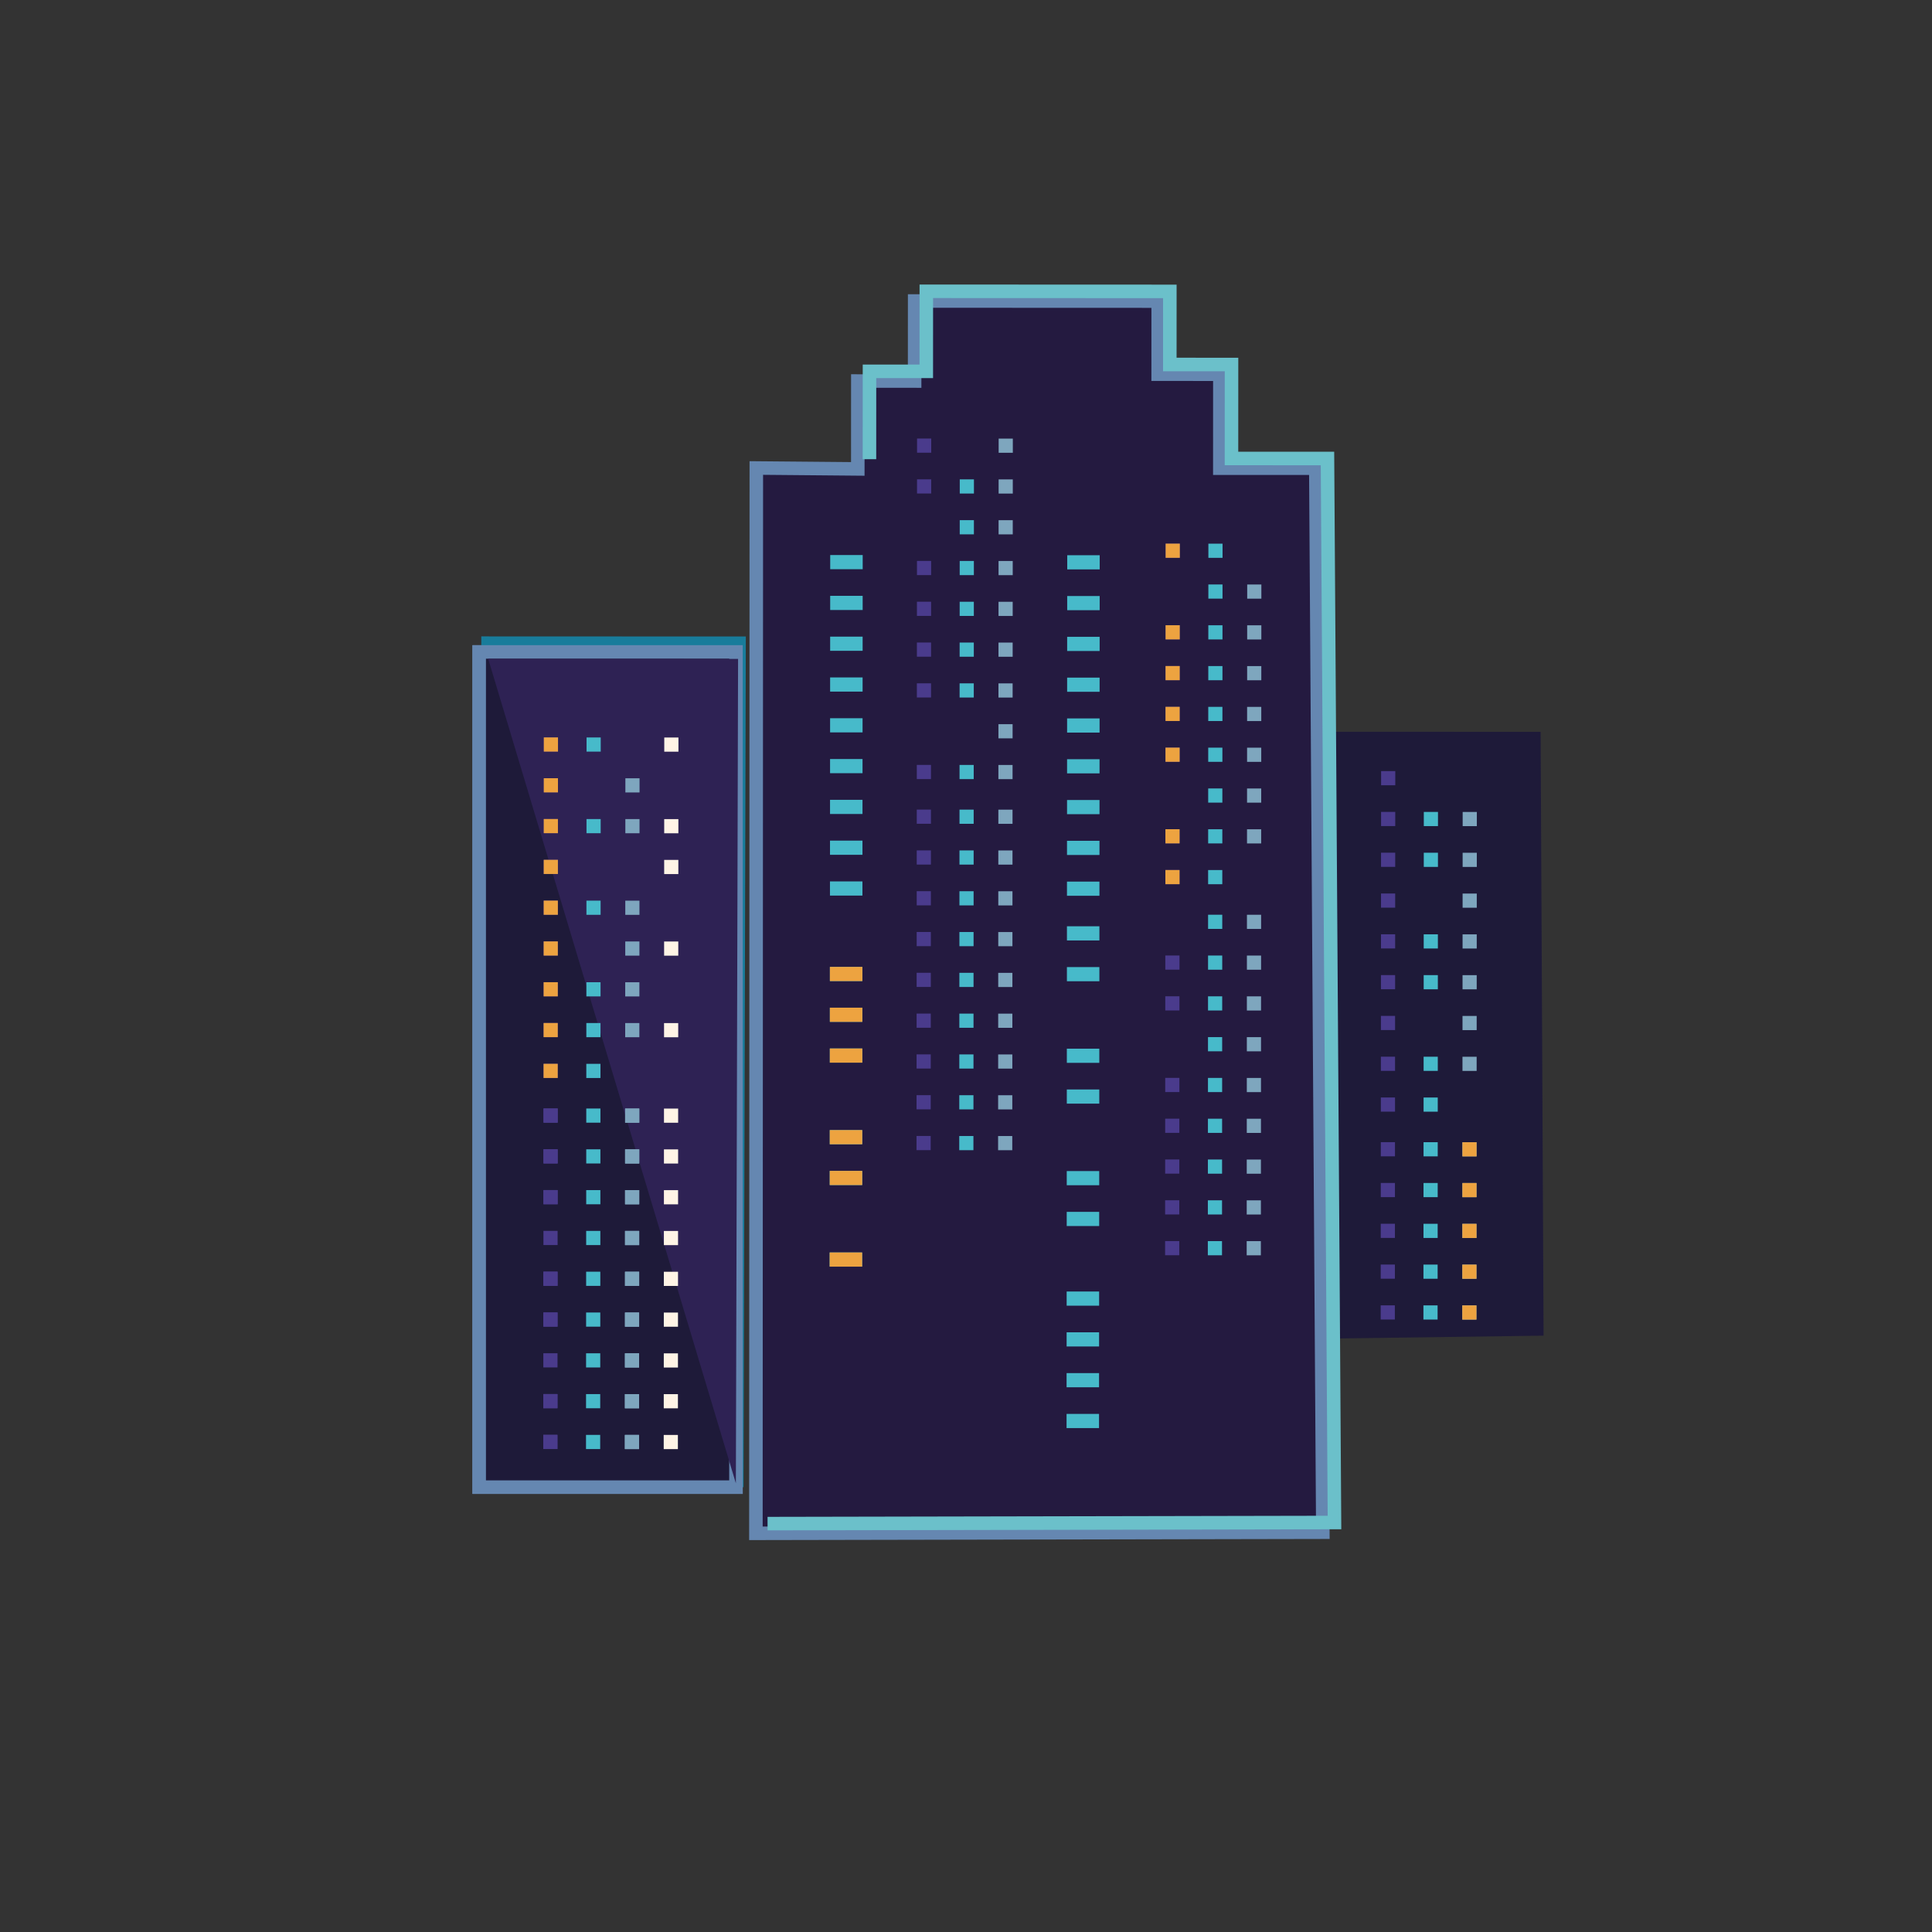 <?xml version="1.0" encoding="utf-8"?>
<!-- Generator: Adobe Illustrator 23.0.3, SVG Export Plug-In . SVG Version: 6.00 Build 0)  -->
<svg version="1.1" id="Слой_57" xmlns="http://www.w3.org/2000/svg" xmlns:xlink="http://www.w3.org/1999/xlink" x="0px"
	 y="0px" width="1000px" height="1000px" viewBox="0 0 1000 1000" style="enable-background:new 0 0 1000 1000;"
	 xml:space="preserve">
<rect x="0" y="0" width="1000" height="1000" fill="#333333" stroke="none"/>
<style type="text/css">
	.st0{fill:#1E1A39;}
	.st1{fill:#7EA6BE;}
	.st2{fill:#EDA340;}
	.st3{fill:#4A3B8C;}
	.st4{fill:#47BACA;}
	.st5{fill:#241A40;}
	.st6{fill:none;stroke:#6587B1;stroke-width:7;stroke-miterlimit:10;}
	.st7{fill:none;stroke:#6BC0CA;stroke-width:7;stroke-miterlimit:10;}
	.st8{fill:#1E1A39;stroke:#6587B1;stroke-width:7;stroke-miterlimit:10;}
	.st9{fill:none;stroke:#187C9B;stroke-width:8;stroke-miterlimit:10;}
	.st10{fill:#2E2254;}
	.st11{fill:#FFF4E6;}
</style>
<g>
	<polygon class="st0" points="669.419,378.753 797.419,378.804 798.953,691.336 669.296,693.091 	"/>
	<g>
		
			<rect x="757.172" y="590.916" transform="matrix(-1 -0 0 -1 1521.445 1189.466)" class="st1" width="7.335" height="7.335"/>
		
			<rect x="757.163" y="612.033" transform="matrix(-1 -0 0 -1 1521.42 1231.698)" class="st1" width="7.335" height="7.335"/>
		
			<rect x="757.155" y="633.149" transform="matrix(-1 -0 0 -1 1521.395 1273.931)" class="st1" width="7.335" height="7.335"/>
		
			<rect x="757.147" y="654.265" transform="matrix(-1 -0 0 -1 1521.37 1316.164)" class="st1" width="7.335" height="7.335"/>
		
			<rect x="757.139" y="675.382" transform="matrix(-1 -0 0 -1 1521.345 1358.397)" class="st1" width="7.335" height="7.335"/>
	</g>
	<g>
		
			<rect x="757.172" y="590.916" transform="matrix(-1 -0 0 -1 1521.445 1189.466)" class="st2" width="7.335" height="7.335"/>
		
			<rect x="757.163" y="612.033" transform="matrix(-1 -0 0 -1 1521.42 1231.698)" class="st2" width="7.335" height="7.335"/>
		
			<rect x="757.155" y="633.149" transform="matrix(-1 -0 0 -1 1521.395 1273.931)" class="st2" width="7.335" height="7.335"/>
		
			<rect x="757.147" y="654.265" transform="matrix(-1 -0 0 -1 1521.37 1316.164)" class="st2" width="7.335" height="7.335"/>
		
			<rect x="757.139" y="675.382" transform="matrix(-1 -0 0 -1 1521.345 1358.397)" class="st2" width="7.335" height="7.335"/>
	</g>
	<g>
		
			<rect x="714.939" y="590.9" transform="matrix(-1 -0 0 -1 1436.979 1189.416)" class="st3" width="7.335" height="7.335"/>
		
			<rect x="714.931" y="612.016" transform="matrix(-1 -0 0 -1 1436.954 1231.649)" class="st3" width="7.335" height="7.335"/>
		
			<rect x="714.922" y="633.133" transform="matrix(-1 -0 0 -1 1436.929 1273.882)" class="st3" width="7.335" height="7.335"/>
		
			<rect x="714.914" y="654.249" transform="matrix(-1 -0 0 -1 1436.904 1316.114)" class="st3" width="7.335" height="7.335"/>
		
			<rect x="714.906" y="675.365" transform="matrix(-1 -0 0 -1 1436.879 1358.347)" class="st3" width="7.335" height="7.335"/>
	</g>
	<g>
		
			<rect x="757.239" y="419.974" transform="matrix(-1 -0 0 -1 1521.646 847.58)" class="st1" width="7.335" height="7.335"/>
		
			<rect x="757.231" y="441.09" transform="matrix(-1 -0 0 -1 1521.621 889.813)" class="st1" width="7.335" height="7.335"/>
		
			<rect x="757.222" y="462.206" transform="matrix(-1 -0 0 -1 1521.596 932.046)" class="st1" width="7.335" height="7.335"/>
		
			<rect x="757.214" y="483.323" transform="matrix(-1 -0 0 -1 1521.571 974.279)" class="st1" width="7.335" height="7.335"/>
		
			<rect x="757.206" y="504.439" transform="matrix(-1 -0 0 -1 1521.546 1016.512)" class="st1" width="7.335" height="7.335"/>
		
			<rect x="757.197" y="525.556" transform="matrix(-1 -0 0 -1 1521.522 1058.745)" class="st1" width="7.335" height="7.335"/>
		
			<rect x="757.189" y="546.672" transform="matrix(-1 -0 0 -1 1521.497 1100.978)" class="st1" width="7.335" height="7.335"/>
	</g>
	<g>
		<g>
			
				<rect x="737.061" y="590.908" transform="matrix(-1 -0 0 -1 1481.223 1189.442)" class="st4" width="7.335" height="7.335"/>
			
				<rect x="737.053" y="612.025" transform="matrix(-1 -0 0 -1 1481.198 1231.675)" class="st4" width="7.335" height="7.335"/>
			
				<rect x="737.044" y="633.141" transform="matrix(-1 -0 0 -1 1481.173 1273.908)" class="st4" width="7.335" height="7.335"/>
			
				<rect x="737.036" y="654.258" transform="matrix(-1 -0 0 -1 1481.148 1316.141)" class="st4" width="7.335" height="7.335"/>
			
				<rect x="737.028" y="675.374" transform="matrix(-1 -0 0 -1 1481.123 1358.373)" class="st4" width="7.335" height="7.335"/>
		</g>
		<g>
			
				<rect x="737.128" y="419.966" transform="matrix(-1 -0 0 -1 1481.424 847.557)" class="st4" width="7.335" height="7.335"/>
			
				<rect x="737.12" y="441.082" transform="matrix(-1 -0 0 -1 1481.399 889.79)" class="st4" width="7.335" height="7.335"/>
			
				<rect x="737.103" y="483.315" transform="matrix(-1 -0 0 -1 1481.349 974.255)" class="st4" width="7.335" height="7.335"/>
			
				<rect x="737.095" y="504.431" transform="matrix(-1 -0 0 -1 1481.325 1016.488)" class="st4" width="7.335" height="7.335"/>
			
				<rect x="737.078" y="546.664" transform="matrix(-1 -0 0 -1 1481.275 1100.954)" class="st4" width="7.335" height="7.335"/>
			
				<rect x="737.07" y="567.781" transform="matrix(-1 -0 0 -1 1481.25 1143.187)" class="st4" width="7.335" height="7.335"/>
		</g>
	</g>
	<g>
		
			<rect x="715.014" y="398.841" transform="matrix(-1 -0 0 -1 1437.205 805.298)" class="st3" width="7.335" height="7.335"/>
		
			<rect x="715.006" y="419.957" transform="matrix(-1 -0 0 -1 1437.18 847.531)" class="st3" width="7.335" height="7.335"/>
		
			<rect x="714.998" y="441.073" transform="matrix(-1 -0 0 -1 1437.155 889.763)" class="st3" width="7.335" height="7.335"/>
		
			<rect x="714.989" y="462.19" transform="matrix(-1 -0 0 -1 1437.13 931.996)" class="st3" width="7.335" height="7.335"/>
		
			<rect x="714.981" y="483.306" transform="matrix(-1 -0 0 -1 1437.106 974.229)" class="st3" width="7.335" height="7.335"/>
		
			<rect x="714.973" y="504.423" transform="matrix(-1 -0 0 -1 1437.081 1016.462)" class="st3" width="7.335" height="7.335"/>
		
			<rect x="714.965" y="525.539" transform="matrix(-1 -0 0 -1 1437.056 1058.695)" class="st3" width="7.335" height="7.335"/>
		
			<rect x="714.956" y="546.656" transform="matrix(-1 -0 0 -1 1437.031 1100.928)" class="st3" width="7.335" height="7.335"/>
		
			<rect x="714.948" y="567.772" transform="matrix(-1 -0 0 -1 1437.006 1143.161)" class="st3" width="7.335" height="7.335"/>
	</g>
</g>
<g>
	<polygon class="st5" points="391.469,242.236 391.253,793.643 690.73,788.046 681.066,242.35 
		631.38,242.331 631.399,193.692 599.459,193.68 599.473,155.85 473.425,155.8 473.409,197.233 
		444.012,197.221 443.994,242.707 	"/>
	<polygon class="st6" points="391.469,242.236 391.253,793.643 684.695,793.071 681.066,242.35 
		631.38,242.331 631.399,193.692 599.459,193.68 599.473,155.85 473.425,155.8 473.409,197.233 
		444.012,197.221 443.994,242.707 	"/>
	<polyline class="st7" points="397.288,788.618 690.73,788.046 687.101,237.325 637.416,237.305 637.435,188.667 
		605.494,188.654 605.509,150.824 479.461,150.775 479.444,192.208 450.047,192.196 450.029,237.682 	"/>
	<g>
		
			<rect x="516.914" y="418.874" transform="matrix(-1 -0 0 -1 1040.997 845.286)" class="st1" width="7.335" height="7.335"/>
		
			<rect x="516.906" y="439.99" transform="matrix(-1 -0 0 -1 1040.972 887.519)" class="st1" width="7.335" height="7.335"/>
		
			<rect x="516.897" y="461.107" transform="matrix(-1 -0 0 -1 1040.947 929.752)" class="st1" width="7.335" height="7.335"/>
		
			<rect x="516.889" y="482.223" transform="matrix(-1 -0 0 -1 1040.922 971.985)" class="st1" width="7.335" height="7.335"/>
		
			<rect x="516.881" y="503.339" transform="matrix(-1 -0 0 -1 1040.897 1014.218)" class="st1" width="7.335" height="7.335"/>
		
			<rect x="516.873" y="524.456" transform="matrix(-1 -0 0 -1 1040.872 1056.451)" class="st1" width="7.335" height="7.335"/>
		
			<rect x="516.864" y="545.572" transform="matrix(-1 -0 0 -1 1040.847 1098.683)" class="st1" width="7.335" height="7.335"/>
		
			<rect x="516.856" y="566.689" transform="matrix(-1 -0 0 -1 1040.823 1140.916)" class="st1" width="7.335" height="7.335"/>
		
			<rect x="516.848" y="587.805" transform="matrix(-1 -0 0 -1 1040.798 1183.149)" class="st1" width="7.335" height="7.335"/>
	</g>
	<g>
		
			<rect x="474.681" y="418.857" transform="matrix(-1 -0 0 -1 956.531 845.236)" class="st3" width="7.335" height="7.335"/>
		
			<rect x="474.673" y="439.974" transform="matrix(-1 -0 0 -1 956.506 887.469)" class="st3" width="7.335" height="7.335"/>
		
			<rect x="474.665" y="461.09" transform="matrix(-1 -0 0 -1 956.481 929.702)" class="st3" width="7.335" height="7.335"/>
		
			<rect x="474.656" y="482.206" transform="matrix(-1 -0 0 -1 956.456 971.935)" class="st3" width="7.335" height="7.335"/>
		
			<rect x="474.648" y="503.323" transform="matrix(-1 -0 0 -1 956.431 1014.168)" class="st3" width="7.335" height="7.335"/>
		
			<rect x="474.64" y="524.439" transform="matrix(-1 -0 0 -1 956.407 1056.401)" class="st3" width="7.335" height="7.335"/>
		
			<rect x="474.631" y="545.556" transform="matrix(-1 -0 0 -1 956.382 1098.634)" class="st3" width="7.335" height="7.335"/>
		
			<rect x="474.623" y="566.672" transform="matrix(-1 -0 0 -1 956.357 1140.867)" class="st3" width="7.335" height="7.335"/>
		
			<rect x="474.615" y="587.789" transform="matrix(-1 -0 0 -1 956.332 1183.099)" class="st3" width="7.335" height="7.335"/>
	</g>
	<g>
		
			<rect x="516.989" y="226.815" transform="matrix(-1 -0 0 -1 1041.223 461.168)" class="st1" width="7.335" height="7.335"/>
		
			<rect x="516.981" y="247.931" transform="matrix(-1 -0 0 -1 1041.198 503.401)" class="st1" width="7.335" height="7.335"/>
		
			<rect x="516.973" y="269.047" transform="matrix(-1 -0 0 -1 1041.173 545.634)" class="st1" width="7.335" height="7.335"/>
		
			<rect x="516.965" y="290.164" transform="matrix(-1 -0 0 -1 1041.148 587.867)" class="st1" width="7.335" height="7.335"/>
		
			<rect x="516.956" y="311.28" transform="matrix(-1 -0 0 -1 1041.123 630.1)" class="st1" width="7.335" height="7.335"/>
		
			<rect x="516.948" y="332.397" transform="matrix(-1 -0 0 -1 1041.099 672.332)" class="st1" width="7.335" height="7.335"/>
		
			<rect x="516.94" y="353.513" transform="matrix(-1 -0 0 -1 1041.074 714.565)" class="st1" width="7.335" height="7.335"/>
		
			<rect x="516.931" y="374.63" transform="matrix(-1 -0 0 -1 1041.049 756.798)" class="st1" width="7.335" height="7.335"/>
		
			<rect x="516.923" y="395.746" transform="matrix(-1 -0 0 -1 1041.024 799.031)" class="st1" width="7.335" height="7.335"/>
	</g>
	<g>
		<g>
			
				<rect x="496.803" y="418.866" transform="matrix(-1 -0 0 -1 1000.775 845.263)" class="st4" width="7.335" height="7.335"/>
			
				<rect x="496.795" y="439.982" transform="matrix(-1 -0 0 -1 1000.75 887.495)" class="st4" width="7.335" height="7.335"/>
			
				<rect x="496.787" y="461.099" transform="matrix(-1 -0 0 -1 1000.725 929.728)" class="st4" width="7.335" height="7.335"/>
			
				<rect x="496.778" y="482.215" transform="matrix(-1 -0 0 -1 1000.7 971.961)" class="st4" width="7.335" height="7.335"/>
			
				<rect x="496.77" y="503.332" transform="matrix(-1 -0 0 -1 1000.675 1014.194)" class="st4" width="7.335" height="7.335"/>
			
				<rect x="496.762" y="524.448" transform="matrix(-1 -0 0 -1 1000.651 1056.427)" class="st4" width="7.335" height="7.335"/>
			
				<rect x="496.753" y="545.564" transform="matrix(-1 -0 0 -1 1000.626 1098.66)" class="st4" width="7.335" height="7.335"/>
			
				<rect x="496.745" y="566.681" transform="matrix(-1 -0 0 -1 1000.601 1140.893)" class="st4" width="7.335" height="7.335"/>
			
				<rect x="496.737" y="587.797" transform="matrix(-1 -0 0 -1 1000.576 1183.126)" class="st4" width="7.335" height="7.335"/>
		</g>
		<g>
			
				<rect x="496.87" y="247.923" transform="matrix(-1 -0 0 -1 1000.976 503.377)" class="st4" width="7.335" height="7.335"/>
			
				<rect x="496.862" y="269.04" transform="matrix(-1 -0 0 -1 1000.951 545.61)" class="st4" width="7.335" height="7.335"/>
			
				<rect x="496.854" y="290.156" transform="matrix(-1 -0 0 -1 1000.926 587.843)" class="st4" width="7.335" height="7.335"/>
			
				<rect x="496.845" y="311.272" transform="matrix(-1 -0 0 -1 1000.902 630.076)" class="st4" width="7.335" height="7.335"/>
			
				<rect x="496.837" y="332.389" transform="matrix(-1 -0 0 -1 1000.877 672.309)" class="st4" width="7.335" height="7.335"/>
			
				<rect x="496.829" y="353.505" transform="matrix(-1 -0 0 -1 1000.852 714.542)" class="st4" width="7.335" height="7.335"/>
			
				<rect x="496.812" y="395.738" transform="matrix(-1 -0 0 -1 1000.802 799.007)" class="st4" width="7.335" height="7.335"/>
		</g>
	</g>
	<g>
		<g>
			
				<rect x="429.75" y="500.291" transform="matrix(-1 -0 0 -1 876.11 1008.088)" class="st4" width="16.808" height="7.335"/>
			
				<rect x="429.741" y="521.407" transform="matrix(-1 -0 0 -1 876.085 1050.321)" class="st4" width="16.808" height="7.335"/>
			
				<rect x="429.733" y="542.524" transform="matrix(-1 -0 0 -1 876.06 1092.554)" class="st4" width="16.808" height="7.335"/>
			
				<rect x="429.717" y="584.757" transform="matrix(-1 -0 0 -1 876.01 1177.02)" class="st4" width="16.808" height="7.335"/>
			
				<rect x="429.708" y="605.873" transform="matrix(-1 -0 0 -1 875.986 1219.253)" class="st4" width="16.808" height="7.335"/>
			
				<rect x="429.692" y="648.106" transform="matrix(-1 -0 0 -1 875.936 1303.719)" class="st4" width="16.808" height="7.335"/>
		</g>
		<g>
			
				<rect x="429.75" y="500.291" transform="matrix(-1 -0 0 -1 876.11 1008.088)" class="st2" width="16.808" height="7.335"/>
			
				<rect x="429.741" y="521.407" transform="matrix(-1 -0 0 -1 876.085 1050.321)" class="st2" width="16.808" height="7.335"/>
			
				<rect x="429.733" y="542.524" transform="matrix(-1 -0 0 -1 876.06 1092.554)" class="st2" width="16.808" height="7.335"/>
			
				<rect x="429.717" y="584.757" transform="matrix(-1 -0 0 -1 876.01 1177.02)" class="st2" width="16.808" height="7.335"/>
			
				<rect x="429.708" y="605.873" transform="matrix(-1 -0 0 -1 875.986 1219.253)" class="st2" width="16.808" height="7.335"/>
			
				<rect x="429.692" y="648.106" transform="matrix(-1 -0 0 -1 875.936 1303.719)" class="st2" width="16.808" height="7.335"/>
		</g>
		<g>
			
				<rect x="429.833" y="287.115" transform="matrix(-1 -0 0 -1 876.361 581.737)" class="st4" width="16.808" height="7.335"/>
			
				<rect x="429.825" y="308.232" transform="matrix(-1 -0 0 -1 876.336 623.97)" class="st4" width="16.808" height="7.335"/>
			
				<rect x="429.817" y="329.348" transform="matrix(-1 -0 0 -1 876.311 666.203)" class="st4" width="16.808" height="7.335"/>
			
				<rect x="429.809" y="350.465" transform="matrix(-1 -0 0 -1 876.286 708.436)" class="st4" width="16.808" height="7.335"/>
			
				<rect x="429.8" y="371.581" transform="matrix(-1 -0 0 -1 876.262 750.669)" class="st4" width="16.808" height="7.335"/>
			
				<rect x="429.792" y="392.698" transform="matrix(-1 -0 0 -1 876.237 792.902)" class="st4" width="16.808" height="7.335"/>
			
				<rect x="429.784" y="413.814" transform="matrix(-1 -0 0 -1 876.212 835.135)" class="st4" width="16.808" height="7.335"/>
			
				<rect x="429.775" y="434.931" transform="matrix(-1 -0 0 -1 876.187 877.368)" class="st4" width="16.808" height="7.335"/>
			
				<rect x="429.767" y="456.047" transform="matrix(-1 -0 0 -1 876.162 919.6)" class="st4" width="16.808" height="7.335"/>
		</g>
	</g>
	<g>
		<g>
			
				<rect x="552.435" y="479.223" transform="matrix(-1 -0 0 -1 1121.488 966)" class="st4" width="16.808" height="7.335"/>
			
				<rect x="552.426" y="500.339" transform="matrix(-1 -0 0 -1 1121.463 1008.233)" class="st4" width="16.808" height="7.335"/>
			
				<rect x="552.41" y="542.572" transform="matrix(-1 -0 0 -1 1121.413 1092.699)" class="st4" width="16.808" height="7.335"/>
			
				<rect x="552.401" y="563.688" transform="matrix(-1 -0 0 -1 1121.388 1134.932)" class="st4" width="16.808" height="7.335"/>
			
				<rect x="552.385" y="605.921" transform="matrix(-1 -0 0 -1 1121.339 1219.397)" class="st4" width="16.808" height="7.335"/>
			
				<rect x="552.377" y="627.038" transform="matrix(-1 -0 0 -1 1121.314 1261.63)" class="st4" width="16.808" height="7.335"/>
		</g>
		<g>
			
				<rect x="552.51" y="287.164" transform="matrix(-1 -0 0 -1 1121.714 581.882)" class="st4" width="16.808" height="7.335"/>
			
				<rect x="552.502" y="308.28" transform="matrix(-1 -0 0 -1 1121.689 624.115)" class="st4" width="16.808" height="7.335"/>
			
				<rect x="552.493" y="329.396" transform="matrix(-1 -0 0 -1 1121.664 666.348)" class="st4" width="16.808" height="7.335"/>
			
				<rect x="552.485" y="350.513" transform="matrix(-1 -0 0 -1 1121.639 708.581)" class="st4" width="16.808" height="7.335"/>
			
				<rect x="552.477" y="371.629" transform="matrix(-1 -0 0 -1 1121.614 750.813)" class="st4" width="16.808" height="7.335"/>
			
				<rect x="552.469" y="392.746" transform="matrix(-1 -0 0 -1 1121.59 793.046)" class="st4" width="16.808" height="7.335"/>
			
				<rect x="552.46" y="413.862" transform="matrix(-1 -0 0 -1 1121.565 835.279)" class="st4" width="16.808" height="7.335"/>
			
				<rect x="552.452" y="434.979" transform="matrix(-1 -0 0 -1 1121.54 877.512)" class="st4" width="16.808" height="7.335"/>
			
				<rect x="552.444" y="456.095" transform="matrix(-1 -0 0 -1 1121.515 919.745)" class="st4" width="16.808" height="7.335"/>
		</g>
		<g>
			
				<rect x="552.36" y="668.265" transform="matrix(-1 -0 0 -1 1121.265 1344.085)" class="st4" width="16.808" height="7.335"/>
			
				<rect x="552.352" y="689.382" transform="matrix(-1 -0 0 -1 1121.24 1386.318)" class="st4" width="16.808" height="7.335"/>
			
				<rect x="552.344" y="710.498" transform="matrix(-1 -0 0 -1 1121.215 1428.551)" class="st4" width="16.808" height="7.335"/>
			
				<rect x="552.335" y="731.614" transform="matrix(-1 -0 0 -1 1121.191 1470.784)" class="st4" width="16.808" height="7.335"/>
		</g>
	</g>
	<g>
		
			<rect x="474.757" y="226.798" transform="matrix(-1 -0 0 -1 956.757 461.118)" class="st3" width="7.335" height="7.335"/>
		
			<rect x="474.748" y="247.914" transform="matrix(-1 -0 0 -1 956.732 503.351)" class="st3" width="7.335" height="7.335"/>
		
			<rect x="474.732" y="290.147" transform="matrix(-1 -0 0 -1 956.683 587.817)" class="st3" width="7.335" height="7.335"/>
		
			<rect x="474.723" y="311.264" transform="matrix(-1 -0 0 -1 956.658 630.05)" class="st3" width="7.335" height="7.335"/>
		
			<rect x="474.715" y="332.38" transform="matrix(-1 -0 0 -1 956.633 672.283)" class="st3" width="7.335" height="7.335"/>
		
			<rect x="474.707" y="353.497" transform="matrix(-1 -0 0 -1 956.608 714.516)" class="st3" width="7.335" height="7.335"/>
		
			<rect x="474.69" y="395.73" transform="matrix(-1 -0 0 -1 956.558 798.981)" class="st3" width="7.335" height="7.335"/>
	</g>
	<g>
		
			<rect x="645.602" y="473.224" transform="matrix(-1 -0 0 -1 1298.352 954.037)" class="st1" width="7.335" height="7.335"/>
		
			<rect x="645.594" y="494.34" transform="matrix(-1 -0 0 -1 1298.327 996.27)" class="st1" width="7.335" height="7.335"/>
		
			<rect x="645.586" y="515.456" transform="matrix(-1 -0 0 -1 1298.302 1038.502)" class="st1" width="7.335" height="7.335"/>
		
			<rect x="645.578" y="536.573" transform="matrix(-1 -0 0 -1 1298.278 1080.735)" class="st1" width="7.335" height="7.335"/>
		
			<rect x="645.569" y="557.689" transform="matrix(-1 -0 0 -1 1298.253 1122.968)" class="st1" width="7.335" height="7.335"/>
		
			<rect x="645.561" y="578.806" transform="matrix(-1 -0 0 -1 1298.228 1165.201)" class="st1" width="7.335" height="7.335"/>
		
			<rect x="645.553" y="599.922" transform="matrix(-1 -0 0 -1 1298.203 1207.434)" class="st1" width="7.335" height="7.335"/>
		
			<rect x="645.544" y="621.039" transform="matrix(-1 -0 0 -1 1298.178 1249.667)" class="st1" width="7.335" height="7.335"/>
		
			<rect x="645.536" y="642.155" transform="matrix(-1 -0 0 -1 1298.153 1291.9)" class="st1" width="7.335" height="7.335"/>
	</g>
	<g>
		
			<rect x="603.361" y="494.323" transform="matrix(-1 -0 0 -1 1213.862 996.22)" class="st3" width="7.335" height="7.335"/>
		
			<rect x="603.353" y="515.44" transform="matrix(-1 -0 0 -1 1213.837 1038.453)" class="st3" width="7.335" height="7.335"/>
		
			<rect x="603.336" y="557.673" transform="matrix(-1 -0 0 -1 1213.787 1122.918)" class="st3" width="7.335" height="7.335"/>
		
			<rect x="603.328" y="578.789" transform="matrix(-1 -0 0 -1 1213.762 1165.151)" class="st3" width="7.335" height="7.335"/>
		
			<rect x="603.32" y="599.906" transform="matrix(-1 -0 0 -1 1213.737 1207.384)" class="st3" width="7.335" height="7.335"/>
		
			<rect x="603.312" y="621.022" transform="matrix(-1 -0 0 -1 1213.712 1249.617)" class="st3" width="7.335" height="7.335"/>
		
			<rect x="603.303" y="642.139" transform="matrix(-1 -0 0 -1 1213.688 1291.85)" class="st3" width="7.335" height="7.335"/>
	</g>
	<g>
		
			<rect x="645.67" y="302.281" transform="matrix(-1 -0 0 -1 1298.553 612.151)" class="st1" width="7.335" height="7.335"/>
		
			<rect x="645.661" y="323.397" transform="matrix(-1 -0 0 -1 1298.529 654.384)" class="st1" width="7.335" height="7.335"/>
		
			<rect x="645.653" y="344.514" transform="matrix(-1 -0 0 -1 1298.504 696.617)" class="st1" width="7.335" height="7.335"/>
		
			<rect x="645.645" y="365.63" transform="matrix(-1 -0 0 -1 1298.479 738.85)" class="st1" width="7.335" height="7.335"/>
		
			<rect x="645.636" y="386.747" transform="matrix(-1 -0 0 -1 1298.454 781.083)" class="st1" width="7.335" height="7.335"/>
		
			<rect x="645.628" y="407.863" transform="matrix(-1 -0 0 -1 1298.429 823.316)" class="st1" width="7.335" height="7.335"/>
		
			<rect x="645.62" y="428.98" transform="matrix(-1 -0 0 -1 1298.404 865.549)" class="st1" width="7.335" height="7.335"/>
	</g>
	<g>
		<g>
			
				<rect x="625.492" y="473.216" transform="matrix(-1 -0 0 -1 1258.13 954.013)" class="st4" width="7.335" height="7.335"/>
			
				<rect x="625.483" y="494.332" transform="matrix(-1 -0 0 -1 1258.105 996.246)" class="st4" width="7.335" height="7.335"/>
			
				<rect x="625.475" y="515.449" transform="matrix(-1 -0 0 -1 1258.081 1038.479)" class="st4" width="7.335" height="7.335"/>
			
				<rect x="625.467" y="536.565" transform="matrix(-1 -0 0 -1 1258.056 1080.712)" class="st4" width="7.335" height="7.335"/>
			
				<rect x="625.458" y="557.682" transform="matrix(-1 -0 0 -1 1258.031 1122.944)" class="st4" width="7.335" height="7.335"/>
			
				<rect x="625.45" y="578.798" transform="matrix(-1 -0 0 -1 1258.006 1165.177)" class="st4" width="7.335" height="7.335"/>
			
				<rect x="625.442" y="599.914" transform="matrix(-1 -0 0 -1 1257.981 1207.41)" class="st4" width="7.335" height="7.335"/>
			
				<rect x="625.434" y="621.031" transform="matrix(-1 -0 0 -1 1257.956 1249.643)" class="st4" width="7.335" height="7.335"/>
			
				<rect x="625.425" y="642.147" transform="matrix(-1 -0 0 -1 1257.931 1291.876)" class="st4" width="7.335" height="7.335"/>
		</g>
		<g>
			
				<rect x="625.567" y="281.157" transform="matrix(-1 -0 0 -1 1258.357 569.895)" class="st4" width="7.335" height="7.335"/>
			
				<rect x="625.559" y="302.273" transform="matrix(-1 -0 0 -1 1258.332 612.128)" class="st4" width="7.335" height="7.335"/>
			
				<rect x="625.55" y="323.389" transform="matrix(-1 -0 0 -1 1258.307 654.361)" class="st4" width="7.335" height="7.335"/>
			
				<rect x="625.542" y="344.506" transform="matrix(-1 -0 0 -1 1258.282 696.593)" class="st4" width="7.335" height="7.335"/>
			
				<rect x="625.534" y="365.622" transform="matrix(-1 -0 0 -1 1258.257 738.826)" class="st4" width="7.335" height="7.335"/>
			
				<rect x="625.526" y="386.739" transform="matrix(-1 -0 0 -1 1258.232 781.059)" class="st4" width="7.335" height="7.335"/>
			
				<rect x="625.517" y="407.855" transform="matrix(-1 -0 0 -1 1258.207 823.292)" class="st4" width="7.335" height="7.335"/>
			
				<rect x="625.509" y="428.972" transform="matrix(-1 -0 0 -1 1258.182 865.525)" class="st4" width="7.335" height="7.335"/>
			
				<rect x="625.501" y="450.088" transform="matrix(-1 -0 0 -1 1258.158 907.758)" class="st4" width="7.335" height="7.335"/>
		</g>
	</g>
	<g>
		
			<rect x="603.445" y="281.148" transform="matrix(-1 -0 0 -1 1214.113 569.869)" class="st3" width="7.335" height="7.335"/>
		
			<rect x="603.428" y="323.381" transform="matrix(-1 -0 0 -1 1214.063 654.335)" class="st3" width="7.335" height="7.335"/>
		
			<rect x="603.42" y="344.497" transform="matrix(-1 -0 0 -1 1214.038 696.567)" class="st3" width="7.335" height="7.335"/>
		
			<rect x="603.412" y="365.614" transform="matrix(-1 -0 0 -1 1214.013 738.8)" class="st3" width="7.335" height="7.335"/>
		
			<rect x="603.404" y="386.73" transform="matrix(-1 -0 0 -1 1213.988 781.033)" class="st3" width="7.335" height="7.335"/>
		
			<rect x="603.387" y="428.963" transform="matrix(-1 -0 0 -1 1213.938 865.499)" class="st3" width="7.335" height="7.335"/>
		
			<rect x="603.379" y="450.079" transform="matrix(-1 -0 0 -1 1213.914 907.732)" class="st3" width="7.335" height="7.335"/>
	</g>
	<g>
		
			<rect x="603.445" y="281.148" transform="matrix(-1 -0 0 -1 1214.113 569.869)" class="st2" width="7.335" height="7.335"/>
		
			<rect x="603.428" y="323.381" transform="matrix(-1 -0 0 -1 1214.063 654.335)" class="st2" width="7.335" height="7.335"/>
		
			<rect x="603.42" y="344.497" transform="matrix(-1 -0 0 -1 1214.038 696.567)" class="st2" width="7.335" height="7.335"/>
		
			<rect x="603.412" y="365.614" transform="matrix(-1 -0 0 -1 1214.013 738.8)" class="st2" width="7.335" height="7.335"/>
		
			<rect x="603.404" y="386.73" transform="matrix(-1 -0 0 -1 1213.988 781.033)" class="st2" width="7.335" height="7.335"/>
		
			<rect x="603.387" y="428.963" transform="matrix(-1 -0 0 -1 1213.938 865.499)" class="st2" width="7.335" height="7.335"/>
		
			<rect x="603.379" y="450.079" transform="matrix(-1 -0 0 -1 1213.914 907.732)" class="st2" width="7.335" height="7.335"/>
	</g>
</g>
<g>
	<rect x="248.027" y="337.446" class="st8" width="132.909" height="432.292"/>
	<polyline class="st9" points="380.852,769.764 382.028,333.45 249.119,333.398 	"/>
	<rect x="248.027" y="337.446" class="st8" width="132.909" height="432.292"/>
	<polyline class="st10" points="380.887,767.753 382.026,341.037 252.68,340.987 	"/>
	<g>
		
			<rect x="281.556" y="573.635" transform="matrix(-1 -0 0 -1 570.219 1154.717)" class="st3" width="7.335" height="7.335"/>
		
			<rect x="281.547" y="594.752" transform="matrix(-1 -0 0 -1 570.194 1196.95)" class="st3" width="7.335" height="7.335"/>
		
			<rect x="281.539" y="615.868" transform="matrix(-1 -0 0 -1 570.169 1239.183)" class="st3" width="7.335" height="7.335"/>
		
			<rect x="281.531" y="636.985" transform="matrix(-1 -0 0 -1 570.145 1281.416)" class="st3" width="7.335" height="7.335"/>
		
			<rect x="281.523" y="658.101" transform="matrix(-1 -0 0 -1 570.12 1323.648)" class="st3" width="7.335" height="7.335"/>
		
			<rect x="281.514" y="679.217" transform="matrix(-1 -0 0 -1 570.095 1365.881)" class="st3" width="7.335" height="7.335"/>
		
			<rect x="281.506" y="700.334" transform="matrix(-1 -0 0 -1 570.07 1408.114)" class="st3" width="7.335" height="7.335"/>
		
			<rect x="281.498" y="721.45" transform="matrix(-1 -0 0 -1 570.045 1450.347)" class="st3" width="7.335" height="7.335"/>
		
			<rect x="281.489" y="742.567" transform="matrix(-1 -0 0 -1 570.02 1492.58)" class="st3" width="7.335" height="7.335"/>
	</g>
	<g>
		<g>
			
				<rect x="323.789" y="573.652" transform="matrix(-1 -0 0 -1 654.685 1154.767)" class="st1" width="7.335" height="7.335"/>
			
				<rect x="323.78" y="594.768" transform="matrix(-1 -0 0 -1 654.66 1197)" class="st1" width="7.335" height="7.335"/>
			
				<rect x="323.772" y="615.885" transform="matrix(-1 -0 0 -1 654.635 1239.232)" class="st1" width="7.335" height="7.335"/>
			
				<rect x="323.764" y="637.001" transform="matrix(-1 -0 0 -1 654.61 1281.465)" class="st1" width="7.335" height="7.335"/>
			
				<rect x="323.755" y="658.118" transform="matrix(-1 -0 0 -1 654.586 1323.698)" class="st1" width="7.335" height="7.335"/>
			
				<rect x="323.747" y="679.234" transform="matrix(-1 -0 0 -1 654.561 1365.931)" class="st1" width="7.335" height="7.335"/>
			
				<rect x="323.739" y="700.35" transform="matrix(-1 -0 0 -1 654.536 1408.164)" class="st1" width="7.335" height="7.335"/>
			
				<rect x="323.731" y="721.467" transform="matrix(-1 -0 0 -1 654.511 1450.397)" class="st1" width="7.335" height="7.335"/>
			
				<rect x="323.722" y="742.583" transform="matrix(-1 -0 0 -1 654.486 1492.63)" class="st1" width="7.335" height="7.335"/>
		</g>
		<g>
			
				<rect x="323.856" y="402.709" transform="matrix(-1 -0 0 -1 654.886 812.881)" class="st1" width="7.335" height="7.335"/>
			
				<rect x="323.847" y="423.826" transform="matrix(-1 -0 0 -1 654.862 855.114)" class="st1" width="7.335" height="7.335"/>
			
				<rect x="323.831" y="466.058" transform="matrix(-1 -0 0 -1 654.812 939.58)" class="st1" width="7.335" height="7.335"/>
			
				<rect x="323.823" y="487.175" transform="matrix(-1 -0 0 -1 654.787 981.813)" class="st1" width="7.335" height="7.335"/>
			
				<rect x="323.814" y="508.291" transform="matrix(-1 -0 0 -1 654.762 1024.046)" class="st1" width="7.335" height="7.335"/>
			
				<rect x="323.806" y="529.408" transform="matrix(-1 -0 0 -1 654.737 1066.279)" class="st1" width="7.335" height="7.335"/>
		</g>
	</g>
	<g>
		<g>
			
				<rect x="343.899" y="573.66" transform="matrix(-1 -0 0 -1 694.907 1154.79)" class="st11" width="7.335" height="7.335"/>
			
				<rect x="343.891" y="594.776" transform="matrix(-1 -0 0 -1 694.882 1197.023)" class="st11" width="7.335" height="7.335"/>
			
				<rect x="343.883" y="615.893" transform="matrix(-1 -0 0 -1 694.857 1239.256)" class="st11" width="7.335" height="7.335"/>
			
				<rect x="343.875" y="637.009" transform="matrix(-1 -0 0 -1 694.832 1281.489)" class="st11" width="7.335" height="7.335"/>
			
				<rect x="343.866" y="658.125" transform="matrix(-1 -0 0 -1 694.807 1323.722)" class="st11" width="7.335" height="7.335"/>
			
				<rect x="343.858" y="679.242" transform="matrix(-1 -0 0 -1 694.782 1365.955)" class="st11" width="7.335" height="7.335"/>
			
				<rect x="343.85" y="700.358" transform="matrix(-1 -0 0 -1 694.758 1408.188)" class="st11" width="7.335" height="7.335"/>
			
				<rect x="343.841" y="721.475" transform="matrix(-1 -0 0 -1 694.733 1450.421)" class="st11" width="7.335" height="7.335"/>
			
				<rect x="343.833" y="742.591" transform="matrix(-1 -0 0 -1 694.708 1492.653)" class="st11" width="7.335" height="7.335"/>
		</g>
		<g>
			
				<rect x="343.975" y="381.601" transform="matrix(-1 -0 0 -1 695.133 770.672)" class="st11" width="7.335" height="7.335"/>
			
				<rect x="343.958" y="423.833" transform="matrix(-1 -0 0 -1 695.083 855.138)" class="st11" width="7.335" height="7.335"/>
			
				<rect x="343.95" y="444.95" transform="matrix(-1 -0 0 -1 695.058 897.371)" class="st11" width="7.335" height="7.335"/>
			
				<rect x="343.933" y="487.183" transform="matrix(-1 -0 0 -1 695.009 981.837)" class="st11" width="7.335" height="7.335"/>
			
				<rect x="343.917" y="529.416" transform="matrix(-1 -0 0 -1 694.959 1066.302)" class="st11" width="7.335" height="7.335"/>
		</g>
	</g>
	<g>
		<g>
			
				<rect x="303.678" y="573.644" transform="matrix(-1 -0 0 -1 614.463 1154.743)" class="st4" width="7.335" height="7.335"/>
			
				<rect x="303.669" y="594.76" transform="matrix(-1 -0 0 -1 614.438 1196.976)" class="st4" width="7.335" height="7.335"/>
			
				<rect x="303.661" y="615.877" transform="matrix(-1 -0 0 -1 614.414 1239.209)" class="st4" width="7.335" height="7.335"/>
			
				<rect x="303.653" y="636.993" transform="matrix(-1 -0 0 -1 614.389 1281.442)" class="st4" width="7.335" height="7.335"/>
			
				<rect x="303.644" y="658.11" transform="matrix(-1 -0 0 -1 614.364 1323.674)" class="st4" width="7.335" height="7.335"/>
			
				<rect x="303.636" y="679.226" transform="matrix(-1 -0 0 -1 614.339 1365.907)" class="st4" width="7.335" height="7.335"/>
			
				<rect x="303.628" y="700.343" transform="matrix(-1 -0 0 -1 614.314 1408.14)" class="st4" width="7.335" height="7.335"/>
			
				<rect x="303.62" y="721.459" transform="matrix(-1 -0 0 -1 614.289 1450.373)" class="st4" width="7.335" height="7.335"/>
			
				<rect x="303.611" y="742.575" transform="matrix(-1 -0 0 -1 614.264 1492.606)" class="st4" width="7.335" height="7.335"/>
		</g>
		<g>
			
				<rect x="303.753" y="381.585" transform="matrix(-1 -0 0 -1 614.689 770.625)" class="st4" width="7.335" height="7.335"/>
			
				<rect x="303.736" y="423.818" transform="matrix(-1 -0 0 -1 614.64 855.091)" class="st4" width="7.335" height="7.335"/>
			
				<rect x="303.72" y="466.051" transform="matrix(-1 -0 0 -1 614.59 939.556)" class="st4" width="7.335" height="7.335"/>
			
				<rect x="303.703" y="508.283" transform="matrix(-1 -0 0 -1 614.54 1024.022)" class="st4" width="7.335" height="7.335"/>
			
				<rect x="303.695" y="529.4" transform="matrix(-1 -0 0 -1 614.515 1066.255)" class="st4" width="7.335" height="7.335"/>
			
				<rect x="303.687" y="550.516" transform="matrix(-1 -0 0 -1 614.49 1108.488)" class="st4" width="7.335" height="7.335"/>
		</g>
	</g>
	<g>
		
			<rect x="281.631" y="381.576" transform="matrix(-1 -0 0 -1 570.445 770.599)" class="st3" width="7.335" height="7.335"/>
		
			<rect x="281.623" y="402.693" transform="matrix(-1 -0 0 -1 570.421 812.832)" class="st3" width="7.335" height="7.335"/>
		
			<rect x="281.615" y="423.809" transform="matrix(-1 -0 0 -1 570.396 855.065)" class="st3" width="7.335" height="7.335"/>
		
			<rect x="281.606" y="444.925" transform="matrix(-1 -0 0 -1 570.371 897.297)" class="st3" width="7.335" height="7.335"/>
		
			<rect x="281.598" y="466.042" transform="matrix(-1 -0 0 -1 570.346 939.53)" class="st3" width="7.335" height="7.335"/>
		
			<rect x="281.59" y="487.158" transform="matrix(-1 -0 0 -1 570.321 981.763)" class="st3" width="7.335" height="7.335"/>
		
			<rect x="281.581" y="508.275" transform="matrix(-1 -0 0 -1 570.296 1023.996)" class="st3" width="7.335" height="7.335"/>
		
			<rect x="281.573" y="529.391" transform="matrix(-1 -0 0 -1 570.271 1066.229)" class="st3" width="7.335" height="7.335"/>
		
			<rect x="281.565" y="550.508" transform="matrix(-1 -0 0 -1 570.247 1108.462)" class="st3" width="7.335" height="7.335"/>
	</g>
	<g>
		
			<rect x="281.631" y="381.576" transform="matrix(-1 -0 0 -1 570.445 770.599)" class="st2" width="7.335" height="7.335"/>
		
			<rect x="281.623" y="402.693" transform="matrix(-1 -0 0 -1 570.421 812.832)" class="st2" width="7.335" height="7.335"/>
		
			<rect x="281.615" y="423.809" transform="matrix(-1 -0 0 -1 570.396 855.065)" class="st2" width="7.335" height="7.335"/>
		
			<rect x="281.606" y="444.925" transform="matrix(-1 -0 0 -1 570.371 897.297)" class="st2" width="7.335" height="7.335"/>
		
			<rect x="281.598" y="466.042" transform="matrix(-1 -0 0 -1 570.346 939.53)" class="st2" width="7.335" height="7.335"/>
		
			<rect x="281.59" y="487.158" transform="matrix(-1 -0 0 -1 570.321 981.763)" class="st2" width="7.335" height="7.335"/>
		
			<rect x="281.581" y="508.275" transform="matrix(-1 -0 0 -1 570.296 1023.996)" class="st2" width="7.335" height="7.335"/>
		
			<rect x="281.573" y="529.391" transform="matrix(-1 -0 0 -1 570.271 1066.229)" class="st2" width="7.335" height="7.335"/>
		
			<rect x="281.565" y="550.508" transform="matrix(-1 -0 0 -1 570.247 1108.462)" class="st2" width="7.335" height="7.335"/>
	</g>
	<g>
		
			<rect x="323.789" y="573.652" transform="matrix(-1 -0 0 -1 654.685 1154.767)" class="st1" width="7.335" height="7.335"/>
		
			<rect x="323.78" y="594.768" transform="matrix(-1 -0 0 -1 654.66 1197)" class="st1" width="7.335" height="7.335"/>
		
			<rect x="323.772" y="615.885" transform="matrix(-1 -0 0 -1 654.635 1239.232)" class="st1" width="7.335" height="7.335"/>
		
			<rect x="323.764" y="637.001" transform="matrix(-1 -0 0 -1 654.61 1281.465)" class="st1" width="7.335" height="7.335"/>
		
			<rect x="323.755" y="658.118" transform="matrix(-1 -0 0 -1 654.586 1323.698)" class="st1" width="7.335" height="7.335"/>
		
			<rect x="323.747" y="679.234" transform="matrix(-1 -0 0 -1 654.561 1365.931)" class="st1" width="7.335" height="7.335"/>
		
			<rect x="323.739" y="700.35" transform="matrix(-1 -0 0 -1 654.536 1408.164)" class="st1" width="7.335" height="7.335"/>
		
			<rect x="323.731" y="721.467" transform="matrix(-1 -0 0 -1 654.511 1450.397)" class="st1" width="7.335" height="7.335"/>
		
			<rect x="323.722" y="742.583" transform="matrix(-1 -0 0 -1 654.486 1492.63)" class="st1" width="7.335" height="7.335"/>
	</g>
	<g>
		
			<rect x="281.556" y="573.635" transform="matrix(-1 -0 0 -1 570.219 1154.717)" class="st3" width="7.335" height="7.335"/>
		
			<rect x="281.547" y="594.752" transform="matrix(-1 -0 0 -1 570.194 1196.95)" class="st3" width="7.335" height="7.335"/>
		
			<rect x="281.539" y="615.868" transform="matrix(-1 -0 0 -1 570.169 1239.183)" class="st3" width="7.335" height="7.335"/>
		
			<rect x="281.523" y="658.101" transform="matrix(-1 -0 0 -1 570.12 1323.648)" class="st3" width="7.335" height="7.335"/>
		
			<rect x="281.514" y="679.217" transform="matrix(-1 -0 0 -1 570.095 1365.881)" class="st3" width="7.335" height="7.335"/>
		
			<rect x="281.498" y="721.45" transform="matrix(-1 -0 0 -1 570.045 1450.347)" class="st3" width="7.335" height="7.335"/>
		
			<rect x="281.489" y="742.567" transform="matrix(-1 -0 0 -1 570.02 1492.58)" class="st3" width="7.335" height="7.335"/>
	</g>
</g>
</svg>
